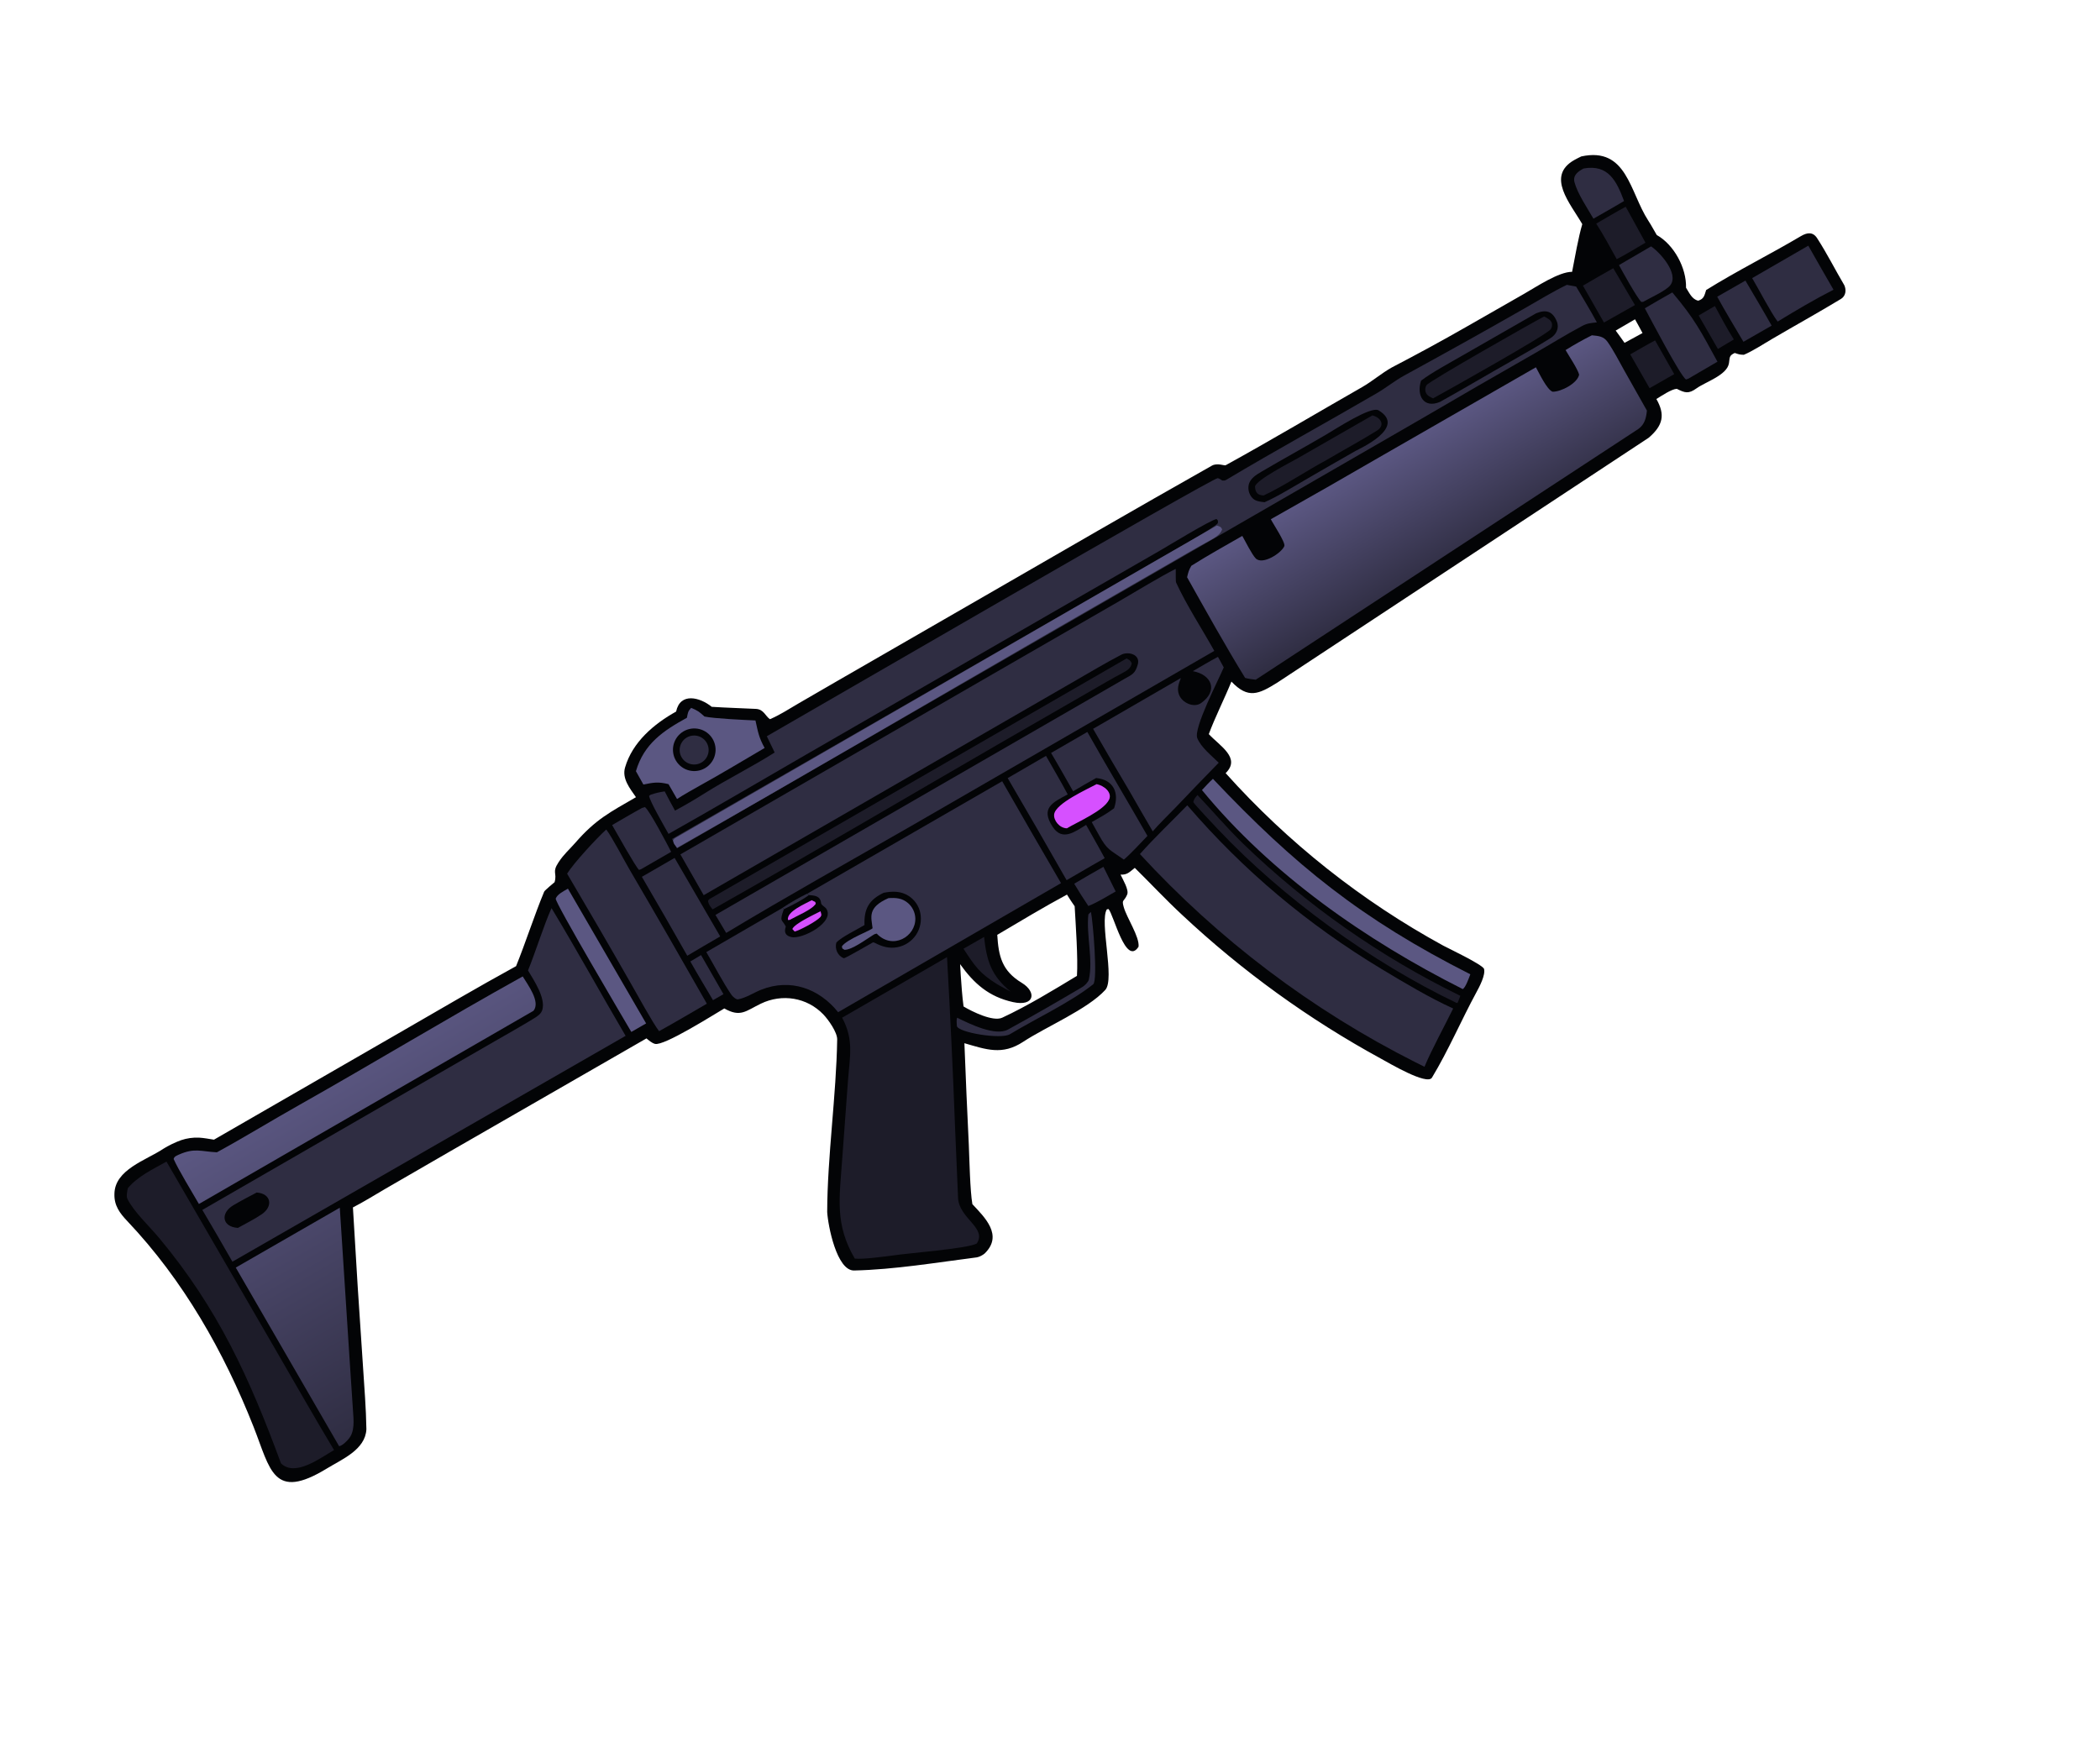 <svg width="133" height="111" viewBox="0 0 133 111" fill="none" xmlns="http://www.w3.org/2000/svg">
<g clip-path="url(#clip0_3262_10392)">
<path d="M99.712 10.132C97.892 11.158 99.464 12.899 100.211 14.198C99.962 15.037 99.739 16.332 99.566 17.218C98.726 17.211 97.297 18.171 96.53 18.609L92.816 20.732C91.273 21.614 89.727 22.453 88.151 23.274C87.497 23.64 86.911 24.152 86.263 24.523C83.383 26.168 80.532 27.869 77.627 29.468C77.546 29.512 77.093 29.302 76.75 29.497C71.932 32.217 67.147 34.993 62.354 37.758L53.073 43.108L50.577 44.554C50.02 44.88 49.347 45.312 48.763 45.555C48.47 45.36 48.374 44.928 47.878 44.903C46.941 44.856 46.012 44.832 45.076 44.771C44.325 44.161 43.08 43.842 42.821 45.071C41.429 45.845 40.054 47.002 39.586 48.617C39.382 49.324 39.9 49.948 40.278 50.496C38.614 51.459 37.731 51.896 36.431 53.39C36.056 53.821 35.73 54.08 35.372 54.622C34.943 55.274 35.297 55.281 35.123 55.88C35.123 55.88 34.5 56.393 34.464 56.48C33.858 57.931 33.272 59.754 32.685 61.198C30.244 62.534 27.774 63.991 25.356 65.383L13.552 72.189C13.288 72.147 12.866 72.071 12.61 72.061C12.225 72.043 11.841 72.096 11.475 72.219C11.167 72.325 10.628 72.577 10.34 72.769C9.26 73.491 7.265 74.08 7.247 75.626C7.224 76.362 7.584 76.843 8.066 77.351C11.602 81.081 14.179 85.615 16.06 90.379C17.126 93.077 17.292 95.106 20.713 93.011C21.648 92.437 23.14 91.832 23.205 90.534C23.186 89.211 23.072 87.861 22.989 86.543C22.757 83.19 22.544 79.835 22.352 76.48C22.949 76.182 23.82 75.641 24.413 75.297L28.487 72.941L40.943 65.774C41.1 65.904 41.279 66.065 41.48 66.121C42.041 66.275 45.184 64.279 45.873 63.877C46.904 64.463 47.238 64.031 48.189 63.574C49.531 62.925 51.107 63.18 52.138 64.249C52.469 64.591 53.028 65.391 53.022 65.838C52.967 69.359 52.398 73.276 52.389 76.77C52.439 77.625 52.991 80.5 54.096 80.476C56.656 80.418 59.317 79.969 61.864 79.644C62.019 79.622 62.249 79.499 62.365 79.396C63.556 78.232 62.347 77.097 61.584 76.273C61.436 75.419 61.398 73.465 61.358 72.521C61.254 70.374 61.161 68.227 61.079 66.079C62.459 66.476 63.473 66.865 64.804 65.988C66.242 65.04 68.878 63.934 70.002 62.703C70.626 62.018 69.622 58.382 70.099 57.602L70.204 57.579C70.532 57.92 71.299 61.23 72.109 59.966C72.177 59.339 71.367 58.15 71.17 57.457C71.024 56.942 71.186 57.145 71.389 56.659C71.509 56.367 71.125 55.734 70.969 55.401C71.401 55.417 71.519 55.248 71.871 54.973C72.875 55.961 73.806 56.963 74.854 57.938C78.664 61.508 82.912 64.58 87.497 67.078C87.931 67.313 90.381 68.771 90.69 68.261C91.738 66.528 92.55 64.613 93.521 62.825C93.683 62.528 94.102 61.75 93.986 61.36C93.808 61.057 91.736 60.074 91.411 59.901C86.228 57.068 81.565 53.372 77.624 48.972C78.605 48.011 77.265 47.26 76.558 46.501C76.922 45.503 77.566 44.218 77.99 43.172C79.051 44.291 79.717 43.971 80.889 43.243L104.416 27.729C105.339 26.938 105.466 26.261 104.904 25.274C105.212 25.085 105.857 24.647 106.196 24.628C106.709 24.883 106.933 24.969 107.446 24.599C108.003 24.196 109.379 23.769 109.501 23.007C109.56 22.639 109.496 22.529 109.867 22.358C110.131 22.444 110.171 22.466 110.443 22.473C110.981 22.25 111.695 21.785 112.21 21.483C113.668 20.629 115.147 19.81 116.593 18.936C116.902 18.749 116.946 18.369 116.805 18.064C116.226 17.084 115.709 16.053 115.092 15.099C114.829 14.678 114.461 14.718 114.062 14.954C112.098 16.117 109.987 17.167 108.056 18.371C107.946 18.709 107.923 18.938 107.547 19.047C107.159 18.949 106.999 18.569 106.782 18.225C106.817 16.977 106.02 15.499 104.928 14.886C104.75 14.587 104.58 14.264 104.391 13.975C103.212 12.162 103.041 9.284 100.149 9.908C100 9.978 99.856 10.053 99.712 10.132ZM63.16 59.214C64.572 58.378 66.137 57.438 67.575 56.665C67.729 56.907 67.895 57.178 68.062 57.406C68.128 58.583 68.279 60.68 68.207 61.813C66.716 62.717 65.053 63.729 63.473 64.463C62.892 64.731 61.566 64.076 61.025 63.752C60.935 63.078 60.895 62.431 60.846 61.754L60.806 61.071C61.689 62.306 62.63 63.136 64.156 63.475C65.526 63.777 65.676 62.838 64.711 62.254C63.445 61.487 63.243 60.558 63.16 59.214ZM104.026 21.096L102.888 21.717C102.705 21.463 102.514 21.184 102.327 20.939L103.551 20.225C103.704 20.506 103.881 20.813 104.026 21.096Z" fill="#030406"/>
<path d="M43.504 45.464C43.572 45.137 43.56 45.065 43.773 44.837C44.201 45.016 44.277 45.079 44.617 45.386C45.227 45.516 47.127 45.602 47.835 45.635L47.846 45.635C48.011 46.374 48.05 46.691 48.427 47.378C47.103 48.149 45.695 49.007 44.364 49.739C43.895 50.008 43.324 50.316 42.88 50.611L42.339 49.67C41.69 49.509 41.393 49.561 40.749 49.695L40.275 48.85C40.785 47.108 42.004 46.288 43.504 45.464Z" fill="#5B5782"/>
<path d="M80.486 32.889C82.878 31.543 85.261 30.181 87.635 28.803L97.275 23.265C97.483 23.639 97.968 24.676 98.33 24.813C98.863 24.825 99.912 24.276 100.012 23.728C99.91 23.351 99.368 22.553 99.154 22.174C99.695 21.835 100.251 21.523 100.82 21.238C101.24 21.281 101.56 21.295 101.818 21.663C102.202 22.21 102.544 22.886 102.874 23.473L104.304 26.007C104.259 26.474 104.164 26.883 103.765 27.17L79.529 43.055C79.302 43.025 79.08 43.002 78.859 42.941C77.644 40.97 76.321 38.597 75.182 36.564C75.265 36.228 75.282 36.132 75.452 35.837C76.49 35.183 77.612 34.559 78.679 33.946C78.89 34.321 79.282 35.111 79.527 35.368C79.954 35.813 81.167 35.031 81.342 34.59C81.428 34.367 80.604 33.139 80.486 32.889Z" fill="url(#paint0_linear_3262_10392)"/>
<path d="M41.2 50.343L41.111 50.412C41.13 50.718 42.121 52.427 42.34 52.82C45.228 51.196 48.14 49.479 51.017 47.818L66.515 38.876L73.498 34.856C73.937 34.603 76.718 32.905 77.051 32.877C77.168 33.018 77.134 32.935 77.129 33.139C76.974 33.403 74.042 35.027 73.571 35.3L65.732 39.816L42.566 53.142L42.873 53.739L67.428 39.571L90.019 26.529C92.419 25.124 94.827 23.733 97.242 22.355C98.224 21.792 99.177 21.192 100.176 20.662C100.549 20.464 100.712 20.471 101.134 20.419C100.746 19.689 100.245 18.874 99.823 18.153L99.234 18.043C98.336 18.476 97.442 19.027 96.57 19.524C94.039 20.974 91.488 22.388 88.929 23.79C88.329 24.12 87.777 24.57 87.183 24.915C84.019 26.758 80.804 28.517 77.661 30.394C77.572 30.446 77.511 30.442 77.413 30.439C77.319 30.378 77.234 30.314 77.124 30.288C76.858 30.221 51.006 45.242 48.565 46.635L49.062 47.665C47.638 48.571 46.077 49.338 44.644 50.24C44.026 50.632 43.395 51.001 42.751 51.347C42.532 50.968 42.307 50.522 42.098 50.128C41.792 50.169 41.492 50.241 41.201 50.343" fill="#2F2D42"/>
<path d="M97.286 19.846L92.629 22.515C91.893 22.941 90.634 23.62 89.998 24.115C89.696 25.066 90.178 25.893 91.207 25.454C92.7 24.623 94.183 23.739 95.674 22.898C96.51 22.408 97.364 21.946 98.183 21.428C98.558 21.2 98.77 20.796 98.601 20.369C98.338 19.708 97.912 19.589 97.286 19.846Z" fill="#030406"/>
<path d="M97.794 20.047C97.101 20.403 90.514 24.139 90.346 24.396C90.298 24.473 90.271 24.562 90.268 24.653C90.265 24.744 90.285 24.835 90.328 24.915C90.422 25.088 90.593 25.159 90.765 25.232C91.747 24.696 97.888 21.25 98.205 20.865C98.246 20.809 98.275 20.744 98.288 20.675C98.302 20.607 98.3 20.536 98.284 20.468C98.221 20.251 97.978 20.145 97.794 20.047Z" fill="#1D1C29"/>
<path d="M83.936 27.558C82.606 28.338 81.247 29.08 79.921 29.861C79.564 30.071 79.165 30.306 79.082 30.726C79.057 30.859 79.06 30.997 79.093 31.128C79.126 31.261 79.187 31.384 79.271 31.491C79.476 31.756 79.778 31.771 80.087 31.811C80.802 31.515 82.078 30.734 82.786 30.325C83.803 29.733 84.824 29.146 85.846 28.566C86.102 28.418 89.12 27.077 87.311 25.994C86.828 25.705 84.604 27.17 83.936 27.558Z" fill="#030406"/>
<path d="M86.92 26.312L82.18 29.031C81.714 29.297 79.614 30.369 79.485 30.805C79.497 31.195 79.644 31.368 80.029 31.384C81.234 30.831 82.786 29.797 84 29.146C85.061 28.52 86.155 27.931 87.199 27.282C87.742 26.944 87.471 26.45 86.92 26.312Z" fill="#1D1C29"/>
<path d="M74.459 36.035C73.424 36.555 71.943 37.469 70.907 38.067L64.254 41.903L43.091 54.119L44.567 56.703L62.473 46.367L68.052 43.146C69.03 42.583 70.016 41.992 71.017 41.47C71.448 41.246 72.246 41.446 72.057 42.098C71.895 42.661 71.715 42.72 71.237 42.989L45.313 57.953L45.991 59.094C49.816 56.787 53.864 54.53 57.744 52.299L76.906 41.229C76.159 39.889 75.127 38.299 74.488 36.901C74.448 36.81 74.474 36.299 74.465 36.135L74.459 36.035Z" fill="#2F2D42"/>
<path d="M51.129 56.606C50.593 56.868 50.074 57.167 49.577 57.498L44.733 60.307C45.248 61.175 45.765 62.198 46.335 63.029C46.402 63.12 46.62 63.324 46.742 63.3C47.263 63.203 47.723 62.882 48.218 62.687C50.056 61.961 51.87 62.607 53.081 64.114L67.198 55.94C65.945 53.794 64.703 51.643 63.472 49.486L51.129 56.606Z" fill="#2F2D42"/>
<path d="M51.129 56.606C50.593 56.868 50.073 57.167 49.576 57.499L49.642 57.592C49.352 58.415 49.519 58.208 49.767 58.683C49.784 58.712 49.505 59.214 50.113 59.354C50.785 59.527 52.924 58.409 52.321 57.543C52.259 57.455 52.014 57.332 52.005 57.215C51.957 56.753 51.619 56.722 51.23 56.699L51.129 56.606Z" fill="#030406"/>
<path d="M51.129 56.606C50.593 56.868 50.074 57.167 49.577 57.498L49.642 57.592C50.203 57.316 50.722 57.065 51.23 56.699L51.129 56.606Z" fill="#2F2D42"/>
<path d="M51.407 57.023C50.99 57.251 49.806 57.737 49.904 58.273L50.012 58.269C50.454 58.019 51.434 57.62 51.665 57.246L51.634 57.131L51.407 57.023ZM51.965 57.721C51.551 57.937 50.336 58.495 50.181 58.845L50.33 59.007C50.642 58.931 51.702 58.371 51.952 58.092C52.067 57.962 52.005 57.869 51.965 57.721Z" fill="#D650FF"/>
<path d="M55.968 56.55C55.034 56.997 54.714 57.567 54.752 58.593C54.282 58.882 53.286 59.35 52.97 59.705C52.853 60.097 53.057 60.561 53.45 60.697C53.696 60.618 54.979 59.857 55.298 59.686L55.395 59.718C55.861 59.959 56.31 60.099 56.84 59.997C57.079 59.951 57.306 59.857 57.508 59.722C57.711 59.587 57.884 59.413 58.019 59.211C58.287 58.801 58.383 58.303 58.285 57.824C58.24 57.606 58.152 57.399 58.026 57.215C57.9 57.032 57.739 56.873 57.552 56.752C57.055 56.432 56.524 56.443 55.968 56.55Z" fill="#030406"/>
<path d="M56.268 56.89C54.911 57.487 55.186 58.099 55.262 58.788C55.275 58.892 53.611 59.491 53.318 59.95C53.364 60.128 53.316 60.054 53.486 60.163C53.965 60.167 54.816 59.524 55.272 59.242C55.413 59.154 55.362 59.179 55.524 59.136C56.529 60.19 58.002 59.334 57.971 58.167C57.964 57.984 57.92 57.806 57.842 57.641C57.764 57.477 57.652 57.33 57.516 57.21C57.139 56.883 56.734 56.856 56.268 56.89Z" fill="#5B5782"/>
<path d="M34.93 57.523C34.45 58.579 33.926 60.282 33.441 61.47C33.817 62.108 34.557 63.197 34.351 63.952C34.279 64.216 34.047 64.366 33.82 64.505C33.007 65.005 32.158 65.48 31.332 65.956L26.895 68.514L12.815 76.638C13.459 77.727 14.094 78.82 14.72 79.918L39.622 65.612C38.054 62.942 36.522 60.158 34.93 57.523Z" fill="#2F2D42"/>
<path d="M16.257 75.537C15.754 75.8 15.264 76.055 14.778 76.344C13.955 76.831 14.042 77.709 15.067 77.778C15.576 77.492 16.11 77.235 16.592 76.903C17.312 76.404 17.172 75.601 16.257 75.537Z" fill="#030406"/>
<path d="M59.978 60.626L53.335 64.462C54.09 65.871 53.82 66.901 53.706 68.44L53.337 73.454C53.169 75.862 52.858 77.541 54.136 79.722C54.716 79.777 55.937 79.599 56.556 79.524C57.45 79.382 61.296 79.09 61.86 78.767C62.532 77.773 60.734 77.188 60.677 75.871C60.612 74.394 60.549 72.876 60.487 71.397C60.352 67.805 60.181 64.215 59.978 60.626Z" fill="#1D1C29"/>
<path d="M75.194 51.009C74.287 51.943 73.033 53.145 72.195 54.098C77.175 59.514 83.093 63.986 89.663 67.296L90.218 67.573C90.642 66.537 91.518 64.938 92.034 63.879C90.585 63.229 88.876 62.21 87.514 61.389C82.819 58.557 78.777 55.17 75.194 51.009Z" fill="#2F2D42"/>
<path d="M11.32 73.139C11.16 73.218 11.046 73.245 10.997 73.412C11.271 74.052 12.198 75.568 12.598 76.263L33.787 64.026C34.25 63.457 33.422 62.375 33.106 61.848C28.377 64.473 23.68 67.325 18.963 69.986C17.22 70.968 15.491 72.031 13.737 72.989C12.716 72.938 12.333 72.691 11.32 73.139ZM21.52 76.499L14.932 80.291L21.478 91.607C21.686 91.564 21.912 91.334 22.055 91.175C22.49 90.698 22.394 89.949 22.357 89.369C22.284 88.199 22.202 87.037 22.126 85.872L21.52 76.499Z" fill="url(#paint1_linear_3262_10392)"/>
<path d="M10.544 73.577C9.673 74.068 8.738 74.501 8.099 75.258C8.058 75.437 7.989 75.77 8.067 75.933C8.453 76.733 9.476 77.692 10.071 78.406C13.815 82.901 15.793 87.254 17.797 92.694C18.7 93.568 20.276 92.353 21.157 91.85C19.881 89.733 18.671 87.585 17.428 85.45L10.544 73.577Z" fill="#1D1C29"/>
<path d="M38.395 52.543C37.788 53.094 36.343 54.654 35.917 55.34C37.269 57.628 38.604 59.924 39.92 62.233C40.315 62.918 41.355 64.823 41.742 65.317C42.748 64.761 43.77 64.153 44.768 63.576C43.165 60.752 41.544 57.937 39.903 55.133C39.539 54.52 38.762 53.012 38.395 52.543Z" fill="#2F2D42"/>
<path d="M77.138 41.606C76.619 41.879 76.058 42.218 75.546 42.512C76.742 42.733 77.172 43.747 76.074 44.53C75.605 44.864 74.862 44.509 74.672 44.006C74.528 43.628 74.644 43.323 74.789 42.948L69.229 46.166C69.989 47.491 70.76 48.809 71.54 50.122C72.017 50.969 72.52 51.818 73.007 52.66C73.396 52.202 73.991 51.627 74.426 51.176C75.34 50.216 76.26 49.261 77.186 48.312C76.746 47.877 76.055 47.331 75.827 46.752C75.58 46.131 77.182 43.047 77.505 42.276L77.138 41.606Z" fill="#2F2D42"/>
<path d="M43.509 46.222C43.343 46.282 43.19 46.376 43.059 46.495C42.928 46.615 42.822 46.759 42.748 46.92C42.672 47.08 42.629 47.254 42.622 47.431C42.614 47.608 42.641 47.785 42.701 47.952C42.762 48.119 42.854 48.271 42.975 48.403C43.094 48.534 43.238 48.639 43.399 48.715C43.559 48.79 43.733 48.832 43.911 48.84C44.087 48.848 44.265 48.821 44.431 48.76C44.768 48.638 45.042 48.387 45.194 48.062C45.346 47.739 45.362 47.367 45.24 47.03C45.118 46.694 44.867 46.419 44.542 46.267C44.218 46.117 43.846 46.1 43.509 46.222Z" fill="#030406"/>
<path d="M43.865 46.595C43.743 46.607 43.625 46.644 43.518 46.704C43.41 46.763 43.316 46.843 43.24 46.94C43.165 47.036 43.108 47.147 43.077 47.265C43.044 47.383 43.036 47.507 43.052 47.628C43.068 47.75 43.108 47.867 43.171 47.973C43.233 48.078 43.316 48.171 43.414 48.244C43.512 48.317 43.624 48.369 43.744 48.399C43.862 48.428 43.986 48.434 44.107 48.414C44.344 48.376 44.556 48.248 44.699 48.056C44.842 47.864 44.904 47.623 44.873 47.386C44.84 47.149 44.718 46.933 44.53 46.786C44.342 46.637 44.103 46.569 43.865 46.595Z" fill="#2F2D42"/>
<path d="M76.819 49.332C76.577 49.549 76.348 49.805 76.124 50.044C80.506 55.386 86.508 59.563 92.638 62.649C92.819 62.569 93.037 61.93 93.121 61.715C86.239 58.229 82.038 54.849 76.819 49.332Z" fill="#5B5782"/>
<path d="M71.351 41.706L45.01 56.904C44.894 56.972 44.891 56.961 44.839 57.079C44.895 57.323 44.974 57.394 45.13 57.602C51.203 54.172 57.333 50.55 63.372 47.055L69.162 43.719C69.811 43.342 70.455 42.966 71.118 42.614C71.382 42.474 71.633 42.319 71.677 42.011C71.584 41.815 71.541 41.815 71.351 41.706Z" fill="#1D1C29"/>
<path d="M77.066 33.286L42.865 53.023C42.714 53.111 42.713 53.1 42.63 53.227C42.655 53.462 42.737 53.519 42.888 53.698C50.761 49.222 58.734 44.544 66.577 40.008L74.094 35.675C74.936 35.187 75.773 34.699 76.629 34.233C76.97 34.047 77.297 33.849 77.404 33.534C77.326 33.355 77.274 33.363 77.066 33.286Z" fill="#5B5782"/>
<path d="M66.246 47.878L63.82 49.287C65.079 51.433 66.324 53.589 67.552 55.752L69.126 54.838L69.964 54.358C69.592 53.662 69.175 52.941 68.787 52.251C68.072 52.681 67.285 53.306 66.672 52.377C65.885 51.185 66.657 50.831 67.622 50.32C67.201 49.522 66.695 48.669 66.246 47.878Z" fill="#2F2D42"/>
<path d="M68.865 46.363L66.568 47.693C67.04 48.484 67.504 49.318 67.964 50.121C68.445 49.834 68.932 49.554 69.423 49.282C70.51 49.387 70.901 50.206 70.558 51.197C70.11 51.542 69.634 51.795 69.143 52.074L69.6 52.895C70.133 53.861 70.261 53.795 71.178 54.449C71.606 54.092 72.266 53.367 72.672 52.948C71.414 50.747 70.108 48.574 68.865 46.363ZM42.725 54.342L40.652 55.539C41.623 57.199 42.581 58.865 43.528 60.538C44.22 60.127 44.915 59.718 45.613 59.316L42.725 54.342Z" fill="#2F2D42"/>
<path d="M114.526 15.562L110.97 17.616C111.383 18.307 112.146 19.786 112.585 20.369C113.761 19.654 114.896 18.977 116.123 18.352C115.586 17.426 115.054 16.496 114.526 15.562ZM105.913 18.523C105.329 18.852 104.749 19.187 104.173 19.528C104.499 20.137 106.417 23.805 106.779 24.038L106.931 23.985L108.772 22.911C107.721 20.991 107.334 20.205 105.913 18.523Z" fill="#2F2D42"/>
<path d="M35.969 56.29C35.721 56.436 35.299 56.635 35.196 56.918C35.119 57.128 39.498 64.535 39.984 65.365L40.921 64.825L35.969 56.29Z" fill="#5B5782"/>
<path d="M40.663 51.177C40.048 51.508 39.38 51.91 38.768 52.261C39.029 52.713 40.235 54.875 40.47 55.102L40.597 55.06L42.506 53.957C42.277 53.511 41.133 51.323 40.844 51.121L40.663 51.177ZM104.568 15.606L102.534 16.792C102.759 17.206 103.662 18.841 103.95 19.125L104.07 19.118C104.524 18.853 105.515 18.422 105.789 18.063C106.348 17.328 105.122 15.973 104.568 15.606Z" fill="#2F2D42"/>
<path d="M110.543 17.773L108.757 18.795C109.281 19.753 109.861 20.709 110.418 21.65L112.204 20.626C111.671 19.676 111.095 18.715 110.543 17.773Z" fill="#2F2D42"/>
<path d="M100.299 10.672C99.941 10.856 99.6 11.106 99.718 11.545C99.915 12.278 100.536 13.187 100.918 13.852L102.041 13.211L102.857 12.734C102.383 11.464 101.86 10.394 100.299 10.672Z" fill="#2F2D42"/>
<path d="M102.174 16.989C101.541 17.338 100.883 17.73 100.253 18.093L101.585 20.43L103.547 19.323L102.174 16.989ZM102.962 13.095C102.357 13.421 101.694 13.819 101.094 14.164C101.565 14.896 101.972 15.656 102.394 16.416C102.924 16.148 103.682 15.68 104.214 15.371L102.962 13.095Z" fill="#1D1C29"/>
<path d="M69.093 57.766C69.032 57.813 68.977 57.866 68.93 57.925C68.787 59.22 69.247 60.812 68.958 62.057C68.899 62.238 68.698 62.428 68.545 62.521C67.018 63.424 65.388 64.367 63.838 65.214C63.032 65.654 61.404 64.85 60.623 64.465C60.561 64.584 60.597 64.823 60.601 64.984C60.651 65.401 63.396 65.851 63.957 65.512C65.59 64.525 67.778 63.505 69.235 62.347C69.54 62.106 69.211 58.26 69.093 57.766Z" fill="#2F2D42"/>
<path d="M104.823 21.562C104.314 21.828 103.753 22.163 103.248 22.447L104.473 24.588L106.034 23.698L104.823 21.562Z" fill="#1D1C29"/>
<path d="M69.883 54.907C69.262 55.254 68.646 55.61 68.034 55.976C68.319 56.456 68.617 56.927 68.929 57.388C69.485 57.169 70.131 56.77 70.659 56.467C70.405 55.946 70.145 55.426 69.883 54.907Z" fill="#2F2D42"/>
<path d="M108.609 19.383L107.582 19.984L108.8 22.103L109.81 21.502C109.373 20.817 108.997 20.097 108.609 19.383ZM62.325 59.348L61.021 60.094C61.754 61.213 62.043 61.652 63.162 62.349C63.424 62.504 63.73 62.661 64.001 62.808C62.782 61.791 62.491 60.883 62.325 59.348Z" fill="#1D1C29"/>
<path d="M44.399 60.496L43.721 60.902C44.181 61.719 44.681 62.545 45.157 63.353L45.819 62.973L44.399 60.496Z" fill="#2F2D42"/>
<path d="M66.763 51.58C66.852 50.882 68.906 49.969 69.454 49.669C69.928 49.761 70.451 50.196 70.244 50.646C69.92 51.35 68.237 52.064 67.571 52.467C67.09 52.456 66.714 51.953 66.763 51.58Z" fill="#D650FF"/>
<path d="M75.574 50.809C75.627 50.589 75.698 50.531 75.84 50.358C76.826 51.398 77.663 52.395 78.711 53.421C82.766 57.344 87.417 60.602 92.488 63.078L92.325 63.506L92.259 63.532C86.841 60.94 81.247 56.877 77.13 52.52C76.861 52.235 75.733 51.046 75.574 50.809Z" fill="#1D1C29"/>
</g>
<defs>
<linearGradient id="paint0_linear_3262_10392" x1="88.127" y1="28.477" x2="92.29" y2="35.687" gradientUnits="userSpaceOnUse">
<stop stop-color="#5B5782"/>
<stop offset="1" stop-color="#2F2D42"/>
</linearGradient>
<linearGradient id="paint1_linear_3262_10392" x1="21.738" y1="67.109" x2="32.293" y2="85.391" gradientUnits="userSpaceOnUse">
<stop stop-color="#5B5782"/>
<stop offset="1" stop-color="#2F2D42"/>
</linearGradient>
<clipPath id="clip0_3262_10392">
<rect width="125" height="47.521" fill="white" transform="translate(0.956 66.326) rotate(-30)"/>
</clipPath>
</defs>
</svg>
